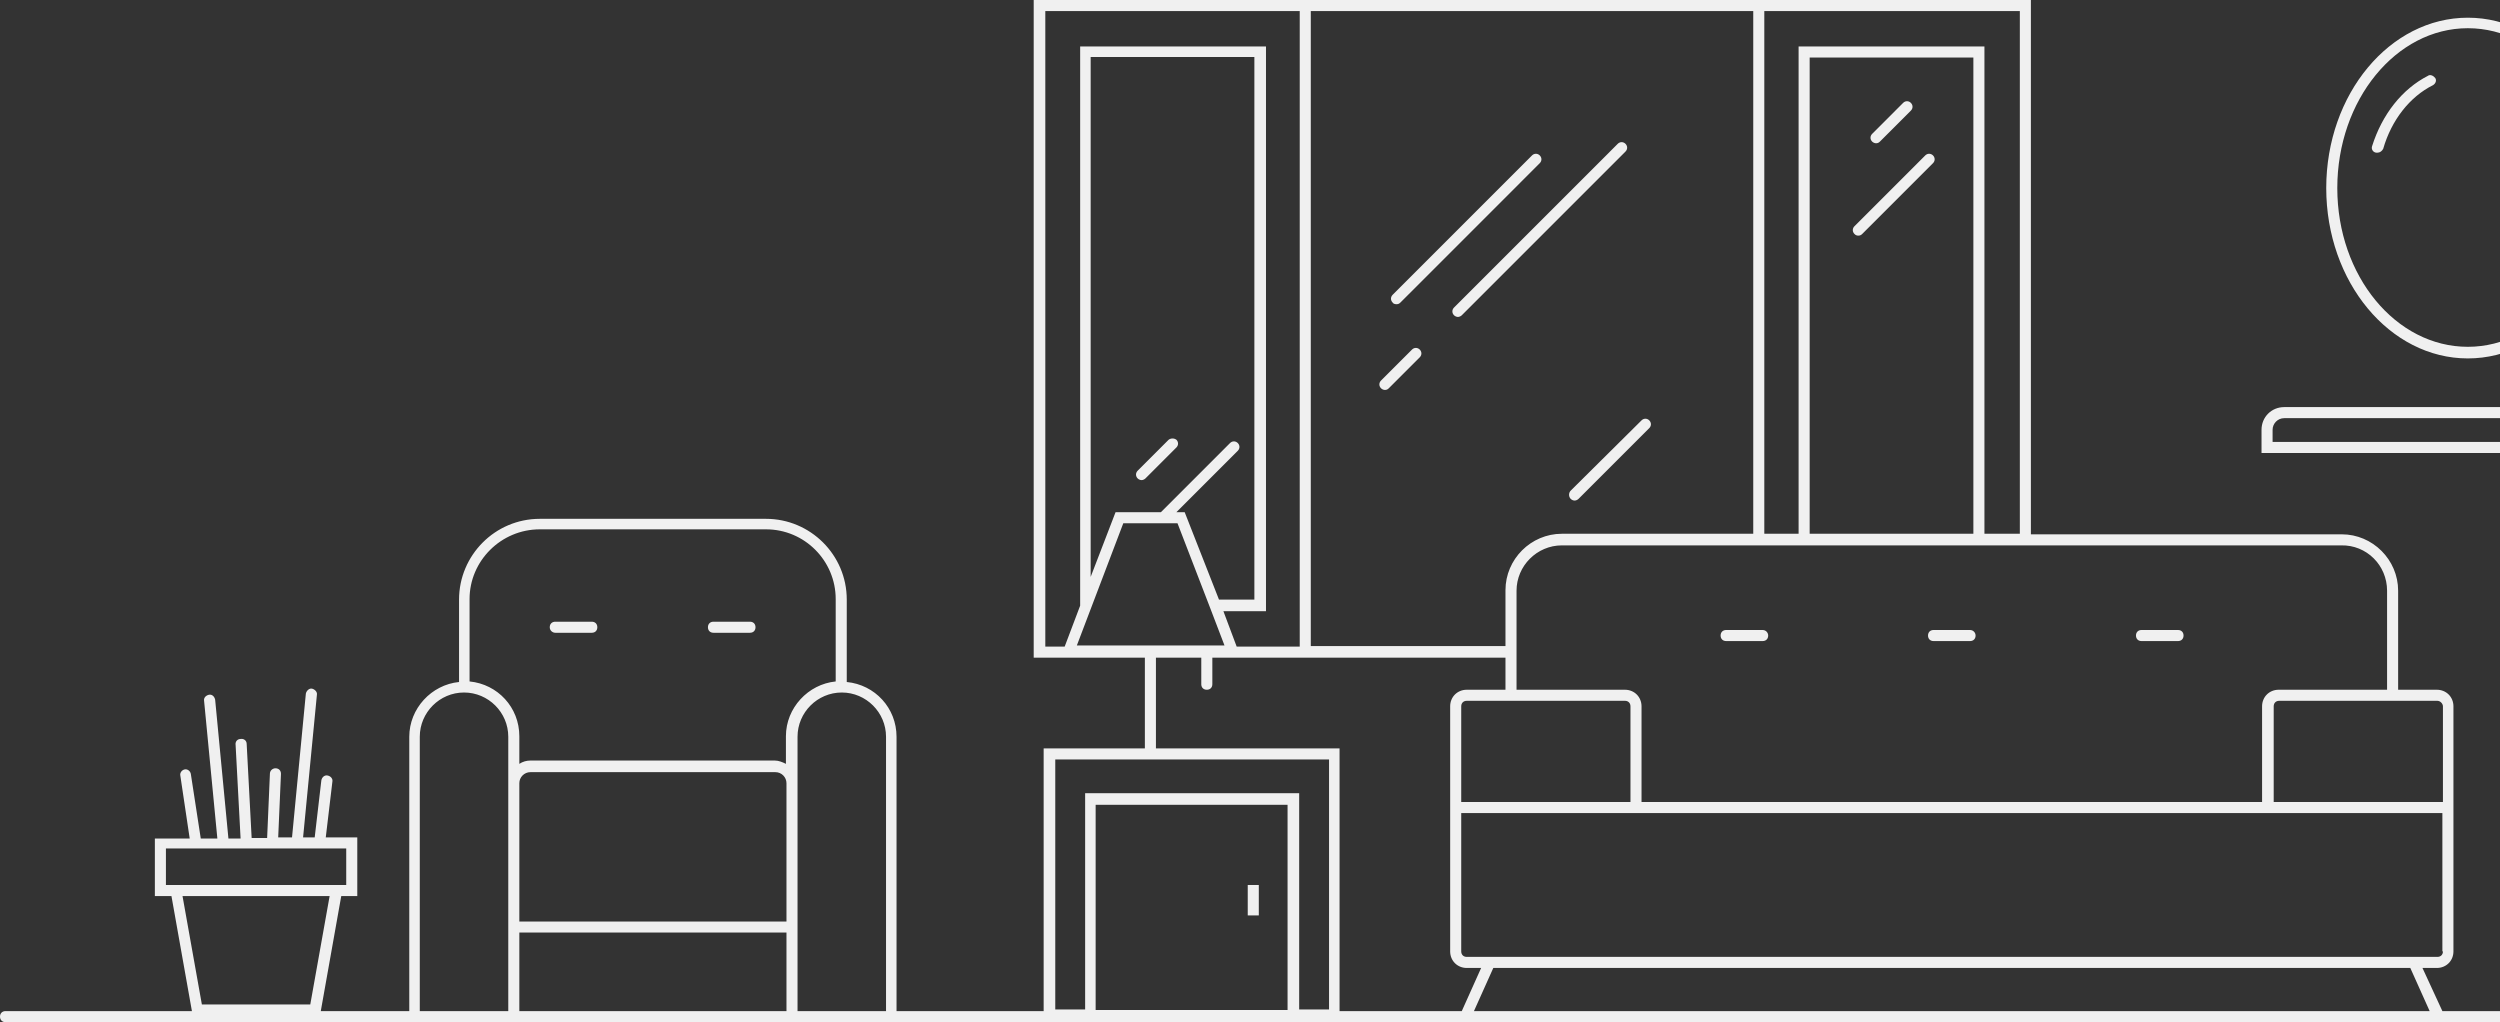 <svg width="1015" height="415" viewBox="0 0 1015 415" fill="none" xmlns="http://www.w3.org/2000/svg">
<rect x="0" y="0" width="1015" height="415" fill="#333333" stroke="none"/>
<g clip-path="url(#clip0_1_4)">
<path d="M566.986 123.512C567.659 123.512 568.108 123.287 568.557 122.838L625.144 66.247C626.042 65.349 626.042 64.002 625.144 63.103C624.245 62.205 622.898 62.205 622 63.103L565.414 119.694C564.516 120.593 564.516 121.94 565.414 122.838C565.638 123.287 566.312 123.512 566.986 123.512Z" fill="#F0F0F0"/>
<path d="M637.718 202.56C638.167 203.009 638.841 203.233 639.29 203.233C639.739 203.233 640.413 203.009 640.862 202.56L669.604 173.815C670.503 172.917 670.503 171.569 669.604 170.671C668.706 169.773 667.359 169.773 666.461 170.671L637.718 199.191C636.82 200.089 636.82 201.661 637.718 202.56Z" fill="#F0F0F0"/>
<path d="M754.484 95.666C755.157 95.666 755.607 95.441 756.056 94.992L784.798 66.247C785.696 65.349 785.696 64.002 784.798 63.103C783.9 62.205 782.552 62.205 781.654 63.103L752.912 91.848C752.014 92.746 752.014 94.094 752.912 94.992C753.361 95.441 753.81 95.666 754.484 95.666Z" fill="#F0F0F0"/>
<path d="M590.339 128.003C590.788 128.452 591.461 128.677 591.91 128.677C592.36 128.677 593.033 128.452 593.482 128.003L659.949 61.531C660.847 60.633 660.847 59.286 659.949 58.387C659.051 57.489 657.703 57.489 656.805 58.387L590.339 124.859C589.44 125.758 589.44 127.105 590.339 128.003Z" fill="#F0F0F0"/>
<path d="M562.27 158.32C562.944 158.32 563.393 158.095 563.842 157.646L576.417 145.07C577.315 144.172 577.315 142.825 576.417 141.926C575.518 141.028 574.171 141.028 573.273 141.926L560.698 154.502C559.8 155.4 559.8 156.748 560.698 157.646C561.147 158.095 561.821 158.32 562.27 158.32Z" fill="#F0F0F0"/>
<path d="M474.472 178.531L461.897 191.107C460.999 192.005 460.999 193.352 461.897 194.251C462.346 194.7 463.02 194.924 463.469 194.924C463.918 194.924 464.591 194.7 465.04 194.251L477.615 181.675C478.513 180.776 478.513 179.429 477.615 178.531C476.717 177.857 475.37 177.857 474.472 178.531Z" fill="#F0F0F0"/>
<path d="M761.669 58.163C762.343 58.163 762.792 57.938 763.241 57.489L775.816 44.913C776.714 44.015 776.714 42.668 775.816 41.77C774.918 40.871 773.57 40.871 772.672 41.77L760.097 54.345C759.199 55.243 759.199 56.591 760.097 57.489C760.547 57.938 761.22 58.163 761.669 58.163Z" fill="#F0F0F0"/>
<path d="M225.447 256.905H240.267C241.614 256.905 242.513 256.006 242.513 254.659C242.513 253.312 241.614 252.413 240.267 252.413H225.447C224.1 252.413 223.201 253.312 223.201 254.659C223.201 256.006 224.324 256.905 225.447 256.905Z" fill="#F0F0F0"/>
<path d="M289.668 256.905H304.488C305.835 256.905 306.734 256.006 306.734 254.659C306.734 253.312 305.835 252.413 304.488 252.413H289.668C288.321 252.413 287.422 253.312 287.422 254.659C287.422 256.006 288.321 256.905 289.668 256.905Z" fill="#F0F0F0"/>
<path d="M799.843 255.782H785.022C783.675 255.782 782.777 256.68 782.777 258.028C782.777 259.375 783.675 260.273 785.022 260.273H799.843C801.19 260.273 802.088 259.375 802.088 258.028C802.088 256.905 801.19 255.782 799.843 255.782Z" fill="#F0F0F0"/>
<path d="M715.637 255.782H700.817C699.469 255.782 698.571 256.68 698.571 258.028C698.571 259.375 699.469 260.273 700.817 260.273H715.637C716.984 260.273 717.882 259.375 717.882 258.028C717.882 256.905 716.984 255.782 715.637 255.782Z" fill="#F0F0F0"/>
<path d="M869.453 260.273H884.273C885.62 260.273 886.518 259.375 886.518 258.028C886.518 256.68 885.62 255.782 884.273 255.782H869.453C868.105 255.782 867.207 256.68 867.207 258.028C867.207 259.375 868.105 260.273 869.453 260.273Z" fill="#F0F0F0"/>
<path d="M511.073 359.307H506.582V371.659H511.073V359.307Z" fill="#F0F0F0"/>
<path d="M1241.75 410.509H1167.43V303.839H1092.65V266.561H1111.07V277.789C1111.07 279.137 1111.97 280.035 1113.31 280.035C1114.66 280.035 1115.56 279.137 1115.56 277.789V266.561H1127.01L1104.56 207.949H1076.49L1054.03 266.561H1088.39V303.839H1047.3V410.509H1008H991.607L983.523 392.992H989.362C993.179 392.992 996.098 390.073 996.098 386.255V330.114V325.622V286.772C996.098 282.955 993.179 280.035 989.362 280.035H973.643V239.838C973.643 227.262 963.314 216.932 950.739 216.932H824.543V0H716.31H527.69H419.682V267.01H464.816V303.839H423.723V410.509H363.994V299.123C363.994 287.446 355.236 278.014 343.784 276.891V243.431C343.784 225.241 328.964 210.644 311 210.644H219.16C200.971 210.644 186.375 225.465 186.375 243.431V276.891C175.148 278.014 166.166 287.67 166.166 299.123V410.509H130.238L138.547 363.799H145.058V339.995H132.259L134.954 317.313C135.178 316.19 134.28 315.068 132.933 314.843C131.81 314.618 130.687 315.517 130.463 316.864L127.768 339.995H123.053L128.666 282.056C128.891 280.933 127.768 279.811 126.645 279.586C125.523 279.361 124.4 280.484 124.175 281.607L118.562 339.995H112.948L114.071 314.169C114.071 312.822 113.173 311.924 111.825 311.924C110.703 311.924 109.58 312.822 109.58 314.169L108.457 340.219H102.17L100.149 302.043C100.149 300.695 99.026 299.797 97.679 300.022C96.331 300.022 95.433 301.144 95.658 302.492L97.679 340.444H92.739L87.35 284.077C87.125 282.955 86.227 281.832 84.879 282.056C83.757 282.281 82.634 283.179 82.859 284.527L88.248 340.444H81.511L77.469 314.169C77.245 313.047 76.122 312.148 74.999 312.373C73.876 312.597 72.978 313.72 73.203 314.843L77.02 340.444H62.874V363.799H69.61L77.918 410.509H2.245C0.898 410.509 0 411.407 0 412.754C0 414.102 0.898 415 2.245 415H165.942H206.136H210.627H319.084H323.575H363.769H577.09H596.401H988.464H1007.77H1241.75C1243.1 415 1244 414.102 1244 412.754C1244 411.407 1243.1 410.509 1241.75 410.509ZM1079.41 212.44H1101.41L1120.5 262.07H1060.54L1079.41 212.44ZM67.365 359.307V344.486H140.568V359.307H139.22H68.712H67.365ZM133.831 363.799L125.972 407.814H81.96L74.101 363.799H133.831ZM219.16 214.911H311C326.718 214.911 339.293 227.711 339.293 243.206V276.667C328.066 277.789 319.084 287.446 319.084 298.899V310.127C317.736 309.453 316.165 308.78 314.593 308.78H215.342C213.77 308.78 212.199 309.229 210.851 310.127V298.899C210.851 287.221 202.094 277.789 190.642 276.667V243.206C190.642 227.711 203.441 214.911 219.16 214.911ZM210.851 317.987C210.851 315.517 212.872 313.496 215.342 313.496H314.817C317.287 313.496 319.308 315.517 319.308 317.987V374.129H210.851V317.987ZM170.432 410.509V299.123C170.432 289.242 178.516 281.158 188.396 281.158C198.277 281.158 206.36 289.242 206.36 299.123V317.987V374.129V378.62V410.509H170.432ZM210.851 410.509V378.62H319.308V410.509H210.851ZM323.799 410.509V378.62V374.129V317.987V299.123C323.799 289.242 331.883 281.158 341.763 281.158C351.643 281.158 359.727 289.242 359.727 299.123V410.509H323.799ZM991.832 386.255C991.832 387.603 990.934 388.501 989.586 388.501H595.503C594.156 388.501 593.258 387.603 593.258 386.255V330.114H666.461H918.404H991.607V386.255H991.832ZM659.724 284.527C661.071 284.527 661.97 285.425 661.97 286.772V325.622H593.258V286.772C593.258 285.425 594.156 284.527 595.503 284.527H659.724ZM991.832 286.772V325.622H923.12V286.772C923.12 285.425 924.018 284.527 925.365 284.527H989.586C990.709 284.527 991.832 285.649 991.832 286.772ZM969.152 239.838V280.035H925.141C921.323 280.035 918.404 282.955 918.404 286.772V325.622H666.461V286.772C666.461 282.955 663.542 280.035 659.724 280.035H615.713V239.838C615.713 229.732 624.021 221.423 634.126 221.423H950.515C960.844 221.199 969.152 229.508 969.152 239.838ZM801.19 216.707H734.724V23.355H801.19V216.707ZM820.052 4.491V216.707H805.681V18.864H730.233V216.707H716.31V4.491H820.052ZM711.82 4.491V216.707H634.126C621.551 216.707 611.222 227.037 611.222 239.613V262.294H532.181V4.491H711.82ZM423.948 4.491H527.69V262.519H502.091L496.702 248.147H513.992V18.864H438.544V245.901L432.256 262.519H424.397V4.491H423.948ZM480.983 207.949H477.615L502.54 183.022C503.438 182.124 503.438 180.777 502.54 179.878C501.642 178.98 500.295 178.98 499.396 179.878L471.328 207.949H452.915L442.81 234.223V23.13H509.277V243.431H494.905L480.983 207.949ZM456.059 212.44H478.064L491.313 246.799L497.151 262.07H437.196L456.059 212.44ZM428.214 308.331H539.591V409.835H527.465V322.029H440.565V409.835H428.439V308.331H428.214ZM522.75 410.06H444.831V326.745H522.75V410.06ZM577.09 410.509H543.857V303.839H469.307V267.01H487.72V277.789C487.72 279.137 488.618 280.035 489.965 280.035C491.313 280.035 492.211 279.137 492.211 277.789V267.01H527.69H611.222V280.035H595.503C591.686 280.035 588.767 282.955 588.767 286.772V325.622V330.114V386.255C588.767 390.073 591.686 392.992 595.503 392.992H601.341L593.482 410.509H577.09ZM598.422 410.509L606.282 392.992H978.583L986.443 410.509H598.422ZM1146.1 410.06H1068.18V326.745H1146.1V410.06ZM1051.56 308.331H1162.94V409.835H1150.81V322.029H1063.91V409.835H1051.79V308.331H1051.56Z" fill="#F0F0F0"/>
<path d="M1001.94 145.519C1033.6 145.519 1059.42 114.529 1059.42 76.353C1059.42 38.176 1033.6 7.186 1001.94 7.186C970.275 7.186 944.452 38.176 944.452 76.353C944.452 114.529 970.275 145.519 1001.94 145.519ZM1001.94 11.453C1031.13 11.453 1054.93 40.422 1054.93 76.128C1054.93 111.834 1031.13 140.804 1001.94 140.804C972.745 140.804 948.943 112.059 948.943 76.353C948.943 40.647 972.745 11.453 1001.94 11.453Z" fill="#F0F0F0"/>
<path d="M987.79 34.583C988.913 33.91 989.362 32.562 988.688 31.664C988.014 30.766 986.667 30.092 985.769 30.766C975.215 36.155 967.131 46.485 963.089 59.286C962.64 60.409 963.314 61.756 964.661 61.98C964.886 61.98 965.11 61.98 965.335 61.98C966.233 61.98 967.131 61.307 967.58 60.409C970.949 48.731 978.359 39.299 987.79 34.583Z" fill="#F0F0F0"/>
<path d="M1085.69 174.489C1085.69 169.324 1081.65 165.281 1076.49 165.281H927.386C922.222 165.281 918.18 169.324 918.18 174.489V183.92H1085.69V174.489ZM1081.2 179.429H922.671V174.489C922.671 172.018 924.692 169.773 927.386 169.773H1076.49C1078.96 169.773 1081.2 171.794 1081.2 174.489V179.429Z" fill="#F0F0F0"/>
</g>
<defs>
<clipPath id="clip0_1_4">
<rect width="1244" height="415" fill="white"/>
</clipPath>
</defs>
</svg>
